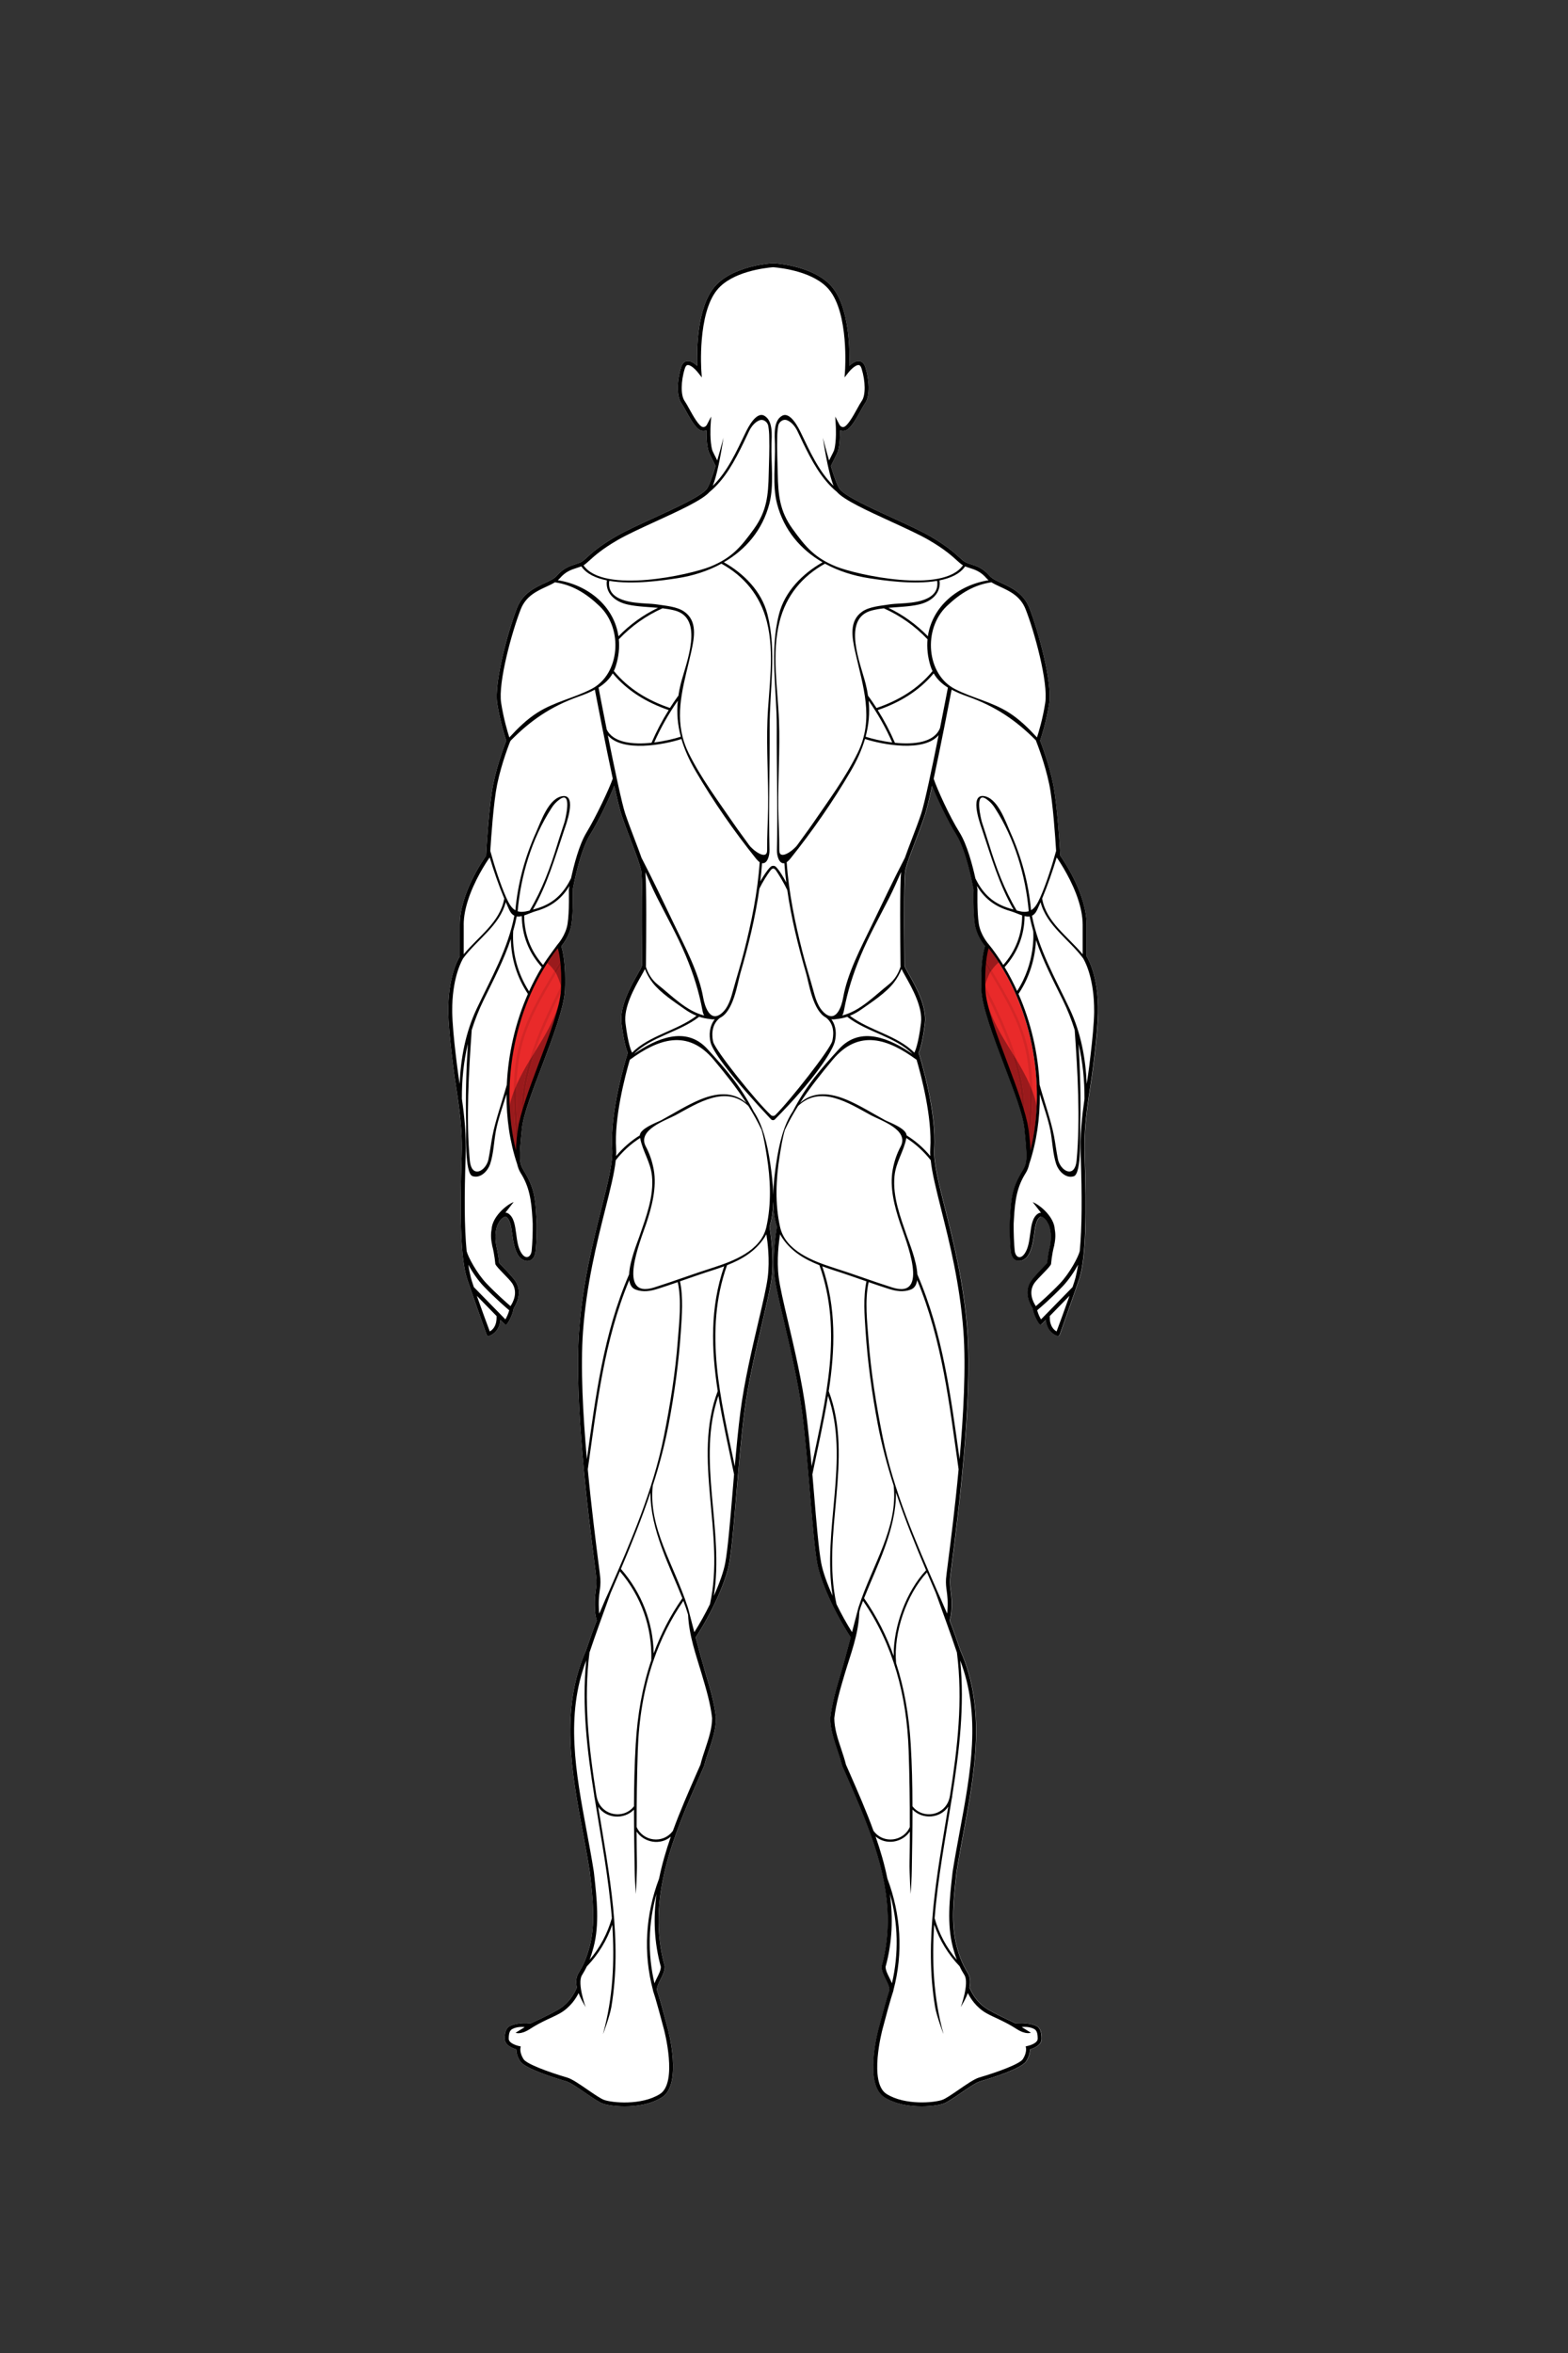 <?xml version="1.0" encoding="utf-8"?>
<!-- Generator: Adobe Illustrator 26.0.1, SVG Export Plug-In . SVG Version: 6.00 Build 0)  -->
<svg version="1.1" id="Layer_1" xmlns="http://www.w3.org/2000/svg" xmlns:xlink="http://www.w3.org/1999/xlink" x="0px" y="0px"
	 viewBox="0 0 432 648" style="enable-background:new 0 0 432 648;" xml:space="preserve">
<rect x="0" y="0" width="432" height="648" fill="#333333" stroke="none"/>
<style type="text/css">
	.st0{display:none;opacity:0.5;fill:none;stroke:#231F20;stroke-width:0.05;stroke-miterlimit:10;}
	.st1{fill:#FFFFFF;}
	.st2{fill:#E92A2A;}
	.st3{fill:#D52626;}
	.st4{fill:#9A1A1C;}
	.st5{fill:#8D1819;}
</style>
<path class="st0" d="M418.44,444.92c-2.94,1.51-8.31,5.17-9.04,17.27"/>
<g>
	<g id="White_00000060009058061369249290000003933929829516277406_">
		<path class="st1" d="M299.37,263.39v-8.71c0-8.5-6.36-17.76-7.25-19.02c-0.09-1.63-0.79-14-1.99-19.84
			c-1.13-5.51-3.16-10.79-3.57-11.85c0.32-0.94,1.7-5.12,2.49-10.22c0.92-5.87-3.07-20.28-5.46-26.35c-1.59-4.03-4.9-5.56-7.57-6.79
			c-1.44-0.66-2.69-1.24-3.39-2.06c-1.8-2.1-3.59-2.67-5.17-3.18c-0.41-0.13-0.82-0.26-1.2-0.42c-0.61-0.24-1.14-0.73-1.96-1.47
			c-1.38-1.25-3.47-3.15-7.93-5.74c-2.58-1.5-6.41-3.25-10.46-5.11c-6.07-2.78-12.95-5.93-14.55-7.92c-0.65-0.81-1.6-3.52-2.46-6.36
			c0.49-0.97,1.84-3.64,1.96-4.06c0.52-1.81,0.58-4.28,0.56-5.78c0.3,0.14,0.67,0.22,1.11,0.17c1.49-0.18,2.89-2.5,4.56-5.52
			c0.47-0.85,0.91-1.65,1.25-2.13c1.45-2.07,1.13-6.54,0.07-9.89c-0.31-0.98-0.83-1.54-1.56-1.68c-1-0.18-2.09,0.57-2.87,1.29
			c0.15-4.18,0.09-15.92-4.73-21.71c-4.15-4.98-12.46-6.22-15.6-6.52h-1.24c-3.15,0.3-11.45,1.54-15.6,6.52
			c-4.82,5.79-4.87,17.53-4.73,21.71c-0.78-0.72-1.87-1.47-2.87-1.29c-0.73,0.13-1.25,0.7-1.56,1.68c-1.06,3.35-1.37,7.82,0.07,9.89
			c0.34,0.49,0.78,1.28,1.25,2.13c1.67,3.02,3.07,5.34,4.56,5.52c0.44,0.05,0.81-0.03,1.11-0.17c-0.02,1.5,0.04,3.97,0.56,5.78
			c0.12,0.41,1.45,3.04,1.95,4.03c-0.87,2.85-1.81,5.58-2.47,6.39c-1.61,1.99-8.49,5.14-14.55,7.92c-4.05,1.86-7.88,3.61-10.46,5.11
			c-4.46,2.59-6.55,4.48-7.93,5.74c-0.81,0.74-1.35,1.23-1.96,1.47c-0.38,0.15-0.79,0.28-1.2,0.42c-1.58,0.51-3.37,1.08-5.17,3.18
			c-0.7,0.82-1.95,1.39-3.39,2.06c-2.66,1.23-5.98,2.76-7.57,6.79c-2.39,6.08-6.38,20.48-5.46,26.35c0.8,5.1,2.17,9.29,2.49,10.22
			c-0.42,1.06-2.44,6.34-3.57,11.85c-1.2,5.84-1.91,18.21-1.99,19.84c-0.9,1.26-7.25,10.52-7.25,19.02v8.71
			c-0.6,0.98-3.75,6.66-3.08,17.75c0.26,4.25,0.73,8.17,1.24,12.32c0.9,7.39,2.72,15.03,2.37,24.92
			c-0.53,15.08-0.4,27.99,1.47,33.73c0.81,2.47,5.18,14.88,5.38,15.4c0,0,0.17,0.57,0.72,0.4c0.03-0.01,2.79-0.79,3.09-4.42
			l1.15,1.17c0.2,0.21,0.54,0.18,0.71-0.05l0.05-0.08c0.09-0.12,1.37-1.95,1.76-4.24c0.81-1.25,2.46-4.43,0.47-7.47
			c-0.82-1.26-3.8-4.31-4.49-5.01c-0.05-0.63-0.25-2.59-0.78-4.72c-0.46-2.59-0.19-4.52,0.39-5.85c0.16-0.32,0.34-0.64,0.53-0.95
			c0.45-0.63,0.98-1.03,1.48-1.22c0.13-0.05,0.2-0.03,0.28,0.02c1.17,0.75,1.44,2.76,1.72,4.88c0.27,1.99,0.62,4,1.56,5.64
			c1.15,2.03,4.44,2.79,4.87-1.08c0.3-2.75,0.3-6.13,0.29-7.57l-0.08-1.45c-0.31-5.52-0.51-8.34-3.48-13.16
			c-1.3-2.11-1.32-3.29-0.5-11.5c0.4-4,2.96-10.52,5.58-17.43c2.98-7.9,6.07-16.06,6.27-20.8c0.31-7.34-0.66-10.98-1.01-12.04
			c0.62-0.74,2.35-3.04,2.81-6c0.55-3.45,0.38-9.44,0.36-9.59c0.02-0.1,1.83-10.45,4.81-15.19c2.2-3.5,5.18-9.72,6.63-13.42
			c0.81,3.67,1.52,6.65,1.99,8.05c0.74,2.21,1.67,4.67,2.58,7.05c1.29,3.39,2.52,6.6,2.83,8.27c0.31,1.64,0.39,9.97,0.24,24.75
			c-0.01,0.77-0.01,1.28-0.01,1.43c-0.03,0.28-0.65,1.39-1.21,2.37c-1.88,3.32-5.01,8.87-4.43,13.56c0.65,5.23,1.44,7.42,1.73,8.07
			c-0.59,1.89-4.97,16.2-4.3,26.52c0.23,3.6-1.18,9.22-2.97,16.33c-2.31,9.17-5.18,20.58-6.15,33.75
			c-1.44,19.48,2.66,51.48,4.2,63.53c0.33,2.58,0.55,4.28,0.58,4.8c0.08,1.27-0.04,2.15-0.18,3.17c-0.19,1.38-0.4,2.95-0.18,5.89
			c0.05,0.67,0.2,1.46,0.45,2.35c-1.09,2.81-2.08,5.61-2.94,8.2c-7.21,16.22-4,33.45-0.9,50.11c0.67,3.61,1.37,7.35,1.94,11
			l0.09,0.84c0.73,6.58,1.49,13.38-0.15,19.6c-0.83,3.15-1.7,4.99-2.35,6.13c0,0-0.01,0.01-0.01,0.01
			c-0.06,0.05-0.08,0.11-0.09,0.17c-0.15,0.26-0.29,0.49-0.4,0.68c-0.11,0.19-0.21,0.35-0.29,0.48c-0.66,1.19-0.66,2.54-0.38,3.85
			c-0.19,0.51-1.62,4.1-5.25,6.16c-3.41,1.93-6.46,3.22-7.55,3.76c-2.55-0.41-5.55,0.37-6.15,1.02c-0.46,0.49-0.93,1.25-0.93,3.15
			c0,1.84,2.21,2.68,3.2,2.96c0,0.66,0.16,1.87,1.06,3.27c1.29,2,9.28,4.53,12.66,5.52c1.15,0.34,3.38,1.87,5.35,3.22
			c1.85,1.27,3.6,2.47,4.67,2.88c1.09,0.41,3.4,0.81,6.11,0.81c3.32,0,7.23-0.59,10.26-2.48c5.71-3.57,1.78-18.39,1.61-19.02
			c-0.2-0.74-0.42-1.56-0.65-2.41c-0.71-2.68-1.52-5.71-2.34-8.17c0.03-0.93,0.51-1.9,1.03-2.93c0.56-1.12,1.14-2.29,1.14-3.5
			l-0.02-0.14c-5.16-18.58,2.5-36.05,9.92-52.94l0.95-2.18c0.36-1.43,0.84-2.89,1.32-4.3c0.96-2.89,1.96-5.88,1.96-8.92
			c-0.46-4.14-1.66-8.19-2.93-12.47c-0.76-2.54-1.77-6.29-2.67-9.7c4.41-6.72,8.29-15.26,9.23-20.35c0.7-3.79,1.3-10.97,2-19.27
			c0.62-7.34,1.32-15.66,2.17-22.3c1.05-8.2,3.22-17.45,4.97-24.89c1.19-5.09,2.22-9.48,2.56-12.13c0.75-5.86-0.34-12.74-0.59-14.17
			c0.68-2.1,0.97-4.49,1.03-6.92c0.06,2.43,0.35,4.82,1.03,6.92c-0.25,1.43-1.33,8.31-0.59,14.17c0.34,2.65,1.37,7.04,2.56,12.13
			c1.74,7.44,3.91,16.69,4.97,24.89c0.85,6.64,1.55,14.96,2.17,22.3c0.7,8.31,1.3,15.48,2,19.27c0.93,5.08,4.8,13.61,9.2,20.32
			c-0.94,3.56-1.98,7.42-2.67,9.73c-1.27,4.28-2.48,8.33-2.93,12.47c0,3.04,0.99,6.03,1.96,8.92c0.47,1.41,0.96,2.88,1.32,4.3
			l0.95,2.18c7.41,16.89,15.08,34.36,9.92,52.94l-0.02,0.14c0,1.21,0.58,2.38,1.14,3.5c0.51,1.03,1,2,1.03,2.93
			c-0.82,2.47-1.62,5.5-2.34,8.17c-0.23,0.86-0.45,1.68-0.65,2.41c-0.17,0.63-4.1,15.45,1.61,19.02c3.02,1.89,6.94,2.48,10.26,2.48
			c2.71,0,5.01-0.4,6.11-0.81c1.07-0.4,2.82-1.6,4.67-2.88c1.96-1.35,4.19-2.88,5.35-3.22c3.38-0.99,11.37-3.52,12.66-5.52
			c0.9-1.4,1.06-2.62,1.06-3.27c0.99-0.28,3.2-1.12,3.2-2.96c0-1.91-0.47-2.66-0.93-3.15c-0.61-0.65-3.6-1.43-6.15-1.02
			c-1.09-0.55-4.14-1.83-7.55-3.76c-3.63-2.06-5.06-5.65-5.25-6.16c0.28-1.31,0.27-2.67-0.38-3.85c-0.08-0.14-0.17-0.3-0.29-0.48
			c-0.12-0.19-0.25-0.42-0.4-0.68c-0.01-0.06-0.03-0.12-0.09-0.17c0,0-0.01-0.01-0.01-0.01c-0.64-1.15-1.52-2.99-2.35-6.13
			c-1.64-6.22-0.88-13.02-0.15-19.6l0.09-0.84c0.58-3.65,1.27-7.39,1.94-11c3.1-16.66,6.31-33.89-0.9-50.11
			c-0.86-2.59-1.85-5.38-2.93-8.19c0.25-0.89,0.41-1.69,0.46-2.36c0.21-2.94,0-4.51-0.18-5.89c-0.14-1.02-0.25-1.89-0.18-3.17
			c0.03-0.52,0.25-2.22,0.58-4.8c1.54-12.05,5.64-44.05,4.2-63.53c-0.97-13.17-3.84-24.58-6.15-33.75
			c-1.79-7.11-3.21-12.73-2.97-16.33c0.67-10.32-3.7-24.63-4.3-26.52c0.29-0.66,1.08-2.84,1.73-8.07
			c0.58-4.69-2.56-10.24-4.43-13.56c-0.55-0.98-1.18-2.09-1.21-2.37c0-0.15,0-0.66-0.01-1.43c-0.14-14.78-0.06-23.1,0.24-24.75
			c0.31-1.67,1.54-4.88,2.83-8.27c0.91-2.38,1.84-4.83,2.58-7.05c0.46-1.39,1.18-4.36,1.98-8.02c1.46,3.7,4.42,9.9,6.62,13.38
			c2.99,4.74,4.8,15.09,4.81,15.19c-0.01,0.15-0.18,6.14,0.36,9.59c0.47,2.97,2.19,5.26,2.81,6c-0.35,1.05-1.31,4.7-1.01,12.04
			c0.2,4.74,3.28,12.9,6.27,20.8c2.61,6.91,5.18,13.43,5.58,17.43c0.82,8.22,0.8,9.39-0.5,11.5c-2.97,4.82-3.17,7.64-3.48,13.16
			l-0.08,1.45c-0.01,1.44-0.02,4.82,0.29,7.57c0.43,3.87,3.72,3.1,4.87,1.08c0.94-1.65,1.29-3.66,1.56-5.64
			c0.29-2.12,0.56-4.13,1.72-4.88c0.08-0.05,0.15-0.07,0.28-0.02c0.51,0.19,1.03,0.59,1.48,1.22c0.19,0.32,0.37,0.64,0.53,0.95
			c0.58,1.33,0.85,3.26,0.39,5.85c-0.54,2.13-0.73,4.09-0.78,4.72c-0.69,0.71-3.67,3.75-4.49,5.01c-1.99,3.04-0.34,6.23,0.47,7.47
			c0.39,2.29,1.68,4.12,1.76,4.24l0.05,0.08c0.17,0.23,0.51,0.26,0.71,0.05l1.15-1.17c0.29,3.62,3.06,4.41,3.09,4.42
			c0.55,0.17,0.72-0.4,0.72-0.4c0.2-0.53,4.57-12.93,5.38-15.4c1.87-5.74,2-18.65,1.47-33.73c-0.35-9.89,1.48-17.53,2.37-24.92
			c0.5-4.15,0.98-8.07,1.24-12.32C303.12,270.05,299.98,264.37,299.37,263.39z"/>
	</g>
	<g>
		<g>
			<path class="st2" d="M153.81,260.64c-12.12,15.21-16.56,38.46-11.57,57.33v0.01c0.4-2.09,0.84-6.66,2.12-11.47
				c1.28-4.82,3.39-9.88,4.7-13.34c2.98-7.89,5.95-15.73,6.15-20.46c0.31-7.34-0.48-10.04-0.83-11.09
				C154.38,261.62,153.82,260.64,153.81,260.64z"/>
			<path class="st3" d="M142.29,315.25c0-0.01,0-0.01,0-0.02c0.07-1.22,0.19-2.56,0.37-4.06c0,0,0,0,0,0
				C142.48,312.68,142.35,314.03,142.29,315.25 M141.54,300.66c0.03-4.16,0.39-8.29,1.39-12.28c1.94-7.74,5.76-14.14,9.81-20.9
				c0.01-0.02,0.03-0.04,0.04-0.06c0.14,0.2,0.29,0.38,0.41,0.59c-4.05,6.77-8.17,13.81-9.78,21.38c-0.68,3.2-1.01,6.33-1.12,9.45
				C142.02,299.44,141.77,300.05,141.54,300.66"/>
			<path class="st3" d="M143.74,306.17C143.74,306.17,143.74,306.17,143.74,306.17c0.2-0.71,0.43-1.44,0.68-2.2c0,0,0,0.01,0,0.01
				C144.17,304.73,143.94,305.47,143.74,306.17 M145.85,292.14c2.25-7.63,5.86-14.87,8.72-20.52l0,0.01
				c-0.01,0.33-0.02,0.68-0.04,1.02c-0.01,0.19-0.02,0.39-0.04,0.59c-2.62,5.23-5.25,10.82-7.17,16.47
				c-0.47,0.76-0.94,1.52-1.4,2.28C145.91,292.05,145.88,292.1,145.85,292.14"/>
			<path class="st4" d="M142.24,317.94c-1.11-4.21-1.73-8.64-1.91-13.13c0.28-1.41,0.7-2.79,1.2-4.15
				c-0.03,4.47,0.32,8.99,0.66,13.43c0.03,0.38,0.06,0.77,0.09,1.15c-0.04,0.67-0.06,1.2-0.06,1.8
				C142.22,317.31,142.24,317.68,142.24,317.94 M142.66,311.17c-0.3-4.17-0.52-8.24-0.38-12.34c1.02-2.31,2.27-4.54,3.57-6.69
				c-1.36,4.62-2.22,9.38-2.11,14.02c-0.51,1.75-0.87,3.32-1.04,4.64C142.69,310.93,142.67,311.05,142.66,311.17 M144.42,303.97
				c0.19-4.68,1.31-9.49,2.92-14.24c2.66-4.3,5.33-8.64,6.67-13.47c-1.03,4.61-3.37,10.82-5.66,16.87
				C146.88,296.97,145.47,300.7,144.42,303.97"/>
			<path class="st5" d="M143.74,306.16c-0.11-4.64,0.75-9.4,2.11-14.02c0,0,0,0,0,0c0.49-0.81,0.99-1.61,1.49-2.42
				c-1.61,4.76-2.73,9.56-2.92,14.24C144.17,304.73,143.94,305.46,143.74,306.16"/>
			<path class="st5" d="M142.26,314.7c-0.4-4.35-0.76-10.72-0.74-13.99c0.29-0.78,0.44-1.09,0.76-1.87
				c-0.18,4.26,0.15,9.35,0.36,12.26C142.7,311.9,142.26,313.96,142.26,314.7"/>
			<path class="st5" d="M153.19,268c0.22-0.39,0.72-1.17,1.25-2.11c-0.05-0.55-0.03-0.65-0.09-1.13c-0.47,0.81-1,1.69-1.58,2.65
				L153.19,268z"/>
			<path class="st4" d="M154.57,271.62L154.57,271.62c-0.22-1.06-1.18-3.28-1.38-3.62c0.3-0.5,0.95-1.62,1.25-2.12
				C154.57,267.41,154.64,269.33,154.57,271.62C154.57,271.62,154.57,271.62,154.57,271.62 M152.77,267.41
				c-0.56-0.81-1.21-1.55-1.96-2.19c0.71-1.09,1.44-2.17,2.21-3.21c0.2-0.27,0.41-0.54,0.62-0.8c0.03,0.08,0.05,0.18,0.08,0.29
				c0.17,0.65,0.42,1.71,0.61,3.28C153.82,265.66,153.29,266.55,152.77,267.41"/>
		</g>
		<g>
			<path class="st2" d="M272.03,260.65c12.12,15.21,16.67,38.25,11.68,57.12v0.01c-0.12,0.46-0.55-2.98-1.03-6.83
				c-0.5-4-3.03-10.97-5.65-17.89c-2.98-7.89-6.09-15.82-6.28-20.55C270.44,265.17,272.03,260.65,272.03,260.65z"/>
			<path class="st3" d="M283.67,315.06c-0.07-1.22-0.19-2.57-0.37-4.08c0,0,0,0,0,0c0.18,1.5,0.31,2.84,0.37,4.06
				C283.67,315.04,283.67,315.05,283.67,315.06 M284.42,300.46c-0.23-0.61-0.48-1.22-0.74-1.82c-0.11-3.12-0.44-6.25-1.12-9.45
				c-1.61-7.57-5.73-14.61-9.78-21.38c0.13-0.21,0.27-0.39,0.41-0.59c0.01,0.02,0.03,0.04,0.04,0.06c4.04,6.77,7.86,13.16,9.81,20.9
				C284.03,292.17,284.39,296.3,284.42,300.46"/>
			<path class="st3" d="M282.21,305.97c-0.2-0.7-0.43-1.44-0.68-2.19c0,0,0-0.01,0-0.01C281.78,304.53,282.01,305.26,282.21,305.97
				C282.21,305.97,282.21,305.97,282.21,305.97 M280.11,291.95c-0.03-0.05-0.06-0.1-0.09-0.14c-0.46-0.76-0.93-1.52-1.4-2.28
				c-1.92-5.66-4.55-11.24-7.17-16.47c-0.02-0.2-0.03-0.4-0.04-0.59c-0.01-0.35-0.03-0.69-0.04-1.02l0-0.01
				C274.25,277.07,277.86,284.32,280.11,291.95"/>
			<path class="st4" d="M283.71,317.74c0.01-0.26,0.02-0.63,0.02-0.9c0-0.6-0.03-1.13-0.06-1.8c0.03-0.38,0.06-0.77,0.09-1.15
				c0.34-4.44,0.69-8.96,0.66-13.43c0.51,1.36,0.92,2.74,1.2,4.15C285.44,309.1,284.82,313.53,283.71,317.74 M283.3,310.97
				c-0.01-0.12-0.03-0.25-0.05-0.37c-0.16-1.32-0.53-2.88-1.04-4.64c0.11-4.64-0.75-9.4-2.11-14.02c1.3,2.15,2.55,4.38,3.57,6.69
				C283.82,302.74,283.59,306.81,283.3,310.97 M281.54,303.77c-1.06-3.27-2.47-7-3.93-10.85c-2.29-6.05-4.63-12.25-5.66-16.87
				c1.33,4.83,4.01,9.17,6.67,13.47C280.23,294.28,281.35,299.09,281.54,303.77"/>
			<path class="st5" d="M282.21,305.97c0.11-4.64-0.75-9.4-2.11-14.02c0,0,0,0,0,0c-0.49-0.81-0.99-1.61-1.49-2.42
				c1.61,4.76,2.73,9.56,2.92,14.24C281.78,304.53,282.01,305.26,282.21,305.97"/>
			<path class="st5" d="M283.69,314.5c0.4-4.35,0.76-10.72,0.74-13.99c-0.29-0.78-0.44-1.09-0.76-1.87
				c0.18,4.26-0.15,9.35-0.36,12.26C283.25,311.7,283.7,313.77,283.69,314.5"/>
			<path class="st5" d="M272.76,267.81c-0.22-0.39-0.72-1.17-1.25-2.11c0.05-0.55,0.03-0.65,0.09-1.13c0.47,0.81,1,1.69,1.58,2.65
				L272.76,267.81z"/>
			<path class="st4" d="M271.38,271.43C271.38,271.42,271.38,271.42,271.38,271.43c-0.06-2.29,0.01-4.21,0.13-5.73
				c0.3,0.5,0.95,1.61,1.25,2.12C272.57,268.15,271.6,270.37,271.38,271.43L271.38,271.43 M273.18,267.22
				c-0.52-0.86-1.04-1.75-1.56-2.63c0.18-1.57,0.43-2.63,0.61-3.28c0.03-0.11,0.06-0.21,0.08-0.29c0.21,0.26,0.41,0.53,0.62,0.8
				c0.77,1.04,1.5,2.11,2.21,3.21C274.39,265.67,273.74,266.41,273.18,267.22"/>
		</g>
	</g>
	<path d="M299.37,263.39v-8.71c0-8.5-6.36-17.76-7.25-19.02c-0.09-1.63-0.79-14-1.99-19.84c-1.13-5.51-3.16-10.79-3.57-11.85
		c0.32-0.94,1.7-5.12,2.49-10.22c0.92-5.87-3.07-20.28-5.46-26.35c-1.59-4.03-4.9-5.56-7.57-6.79c-1.44-0.66-2.69-1.24-3.39-2.06
		c-1.8-2.1-3.59-2.67-5.17-3.18c-0.41-0.13-0.82-0.26-1.2-0.42c-0.61-0.24-1.14-0.73-1.96-1.47c-1.38-1.25-3.47-3.15-7.93-5.74
		c-2.58-1.5-6.41-3.25-10.46-5.11c-6.07-2.78-12.95-5.93-14.55-7.92c-0.65-0.81-1.6-3.52-2.46-6.36c0.49-0.97,1.84-3.64,1.96-4.06
		c0.52-1.81,0.58-4.28,0.56-5.78c0.3,0.14,0.67,0.22,1.11,0.17c1.49-0.18,2.89-2.5,4.56-5.52c0.47-0.85,0.91-1.65,1.25-2.13
		c1.45-2.07,1.13-6.54,0.07-9.89c-0.31-0.98-0.83-1.54-1.56-1.68c-1-0.18-2.09,0.57-2.87,1.29c0.15-4.18,0.09-15.92-4.73-21.71
		c-4.15-4.98-12.46-6.22-15.6-6.52h-1.24c-3.15,0.3-11.45,1.54-15.6,6.52c-4.82,5.79-4.87,17.53-4.73,21.71
		c-0.78-0.72-1.87-1.47-2.87-1.29c-0.73,0.13-1.25,0.7-1.56,1.68c-1.06,3.35-1.37,7.82,0.07,9.89c0.34,0.49,0.78,1.28,1.25,2.13
		c1.67,3.02,3.07,5.34,4.56,5.52c0.44,0.05,0.81-0.03,1.11-0.17c-0.02,1.5,0.04,3.97,0.56,5.78c0.12,0.41,1.45,3.04,1.95,4.03
		c-0.87,2.85-1.81,5.57-2.47,6.39c-1.61,1.99-8.49,5.14-14.55,7.92c-4.05,1.86-7.88,3.61-10.46,5.11c-4.46,2.59-6.55,4.48-7.93,5.74
		c-0.81,0.74-1.35,1.23-1.96,1.47c-0.39,0.15-0.79,0.28-1.2,0.42c-1.58,0.51-3.37,1.08-5.17,3.18c-0.7,0.82-1.95,1.39-3.39,2.06
		c-2.66,1.23-5.98,2.76-7.57,6.79c-2.39,6.08-6.38,20.48-5.46,26.35c0.8,5.1,2.17,9.29,2.49,10.22c-0.42,1.06-2.44,6.34-3.57,11.85
		c-1.2,5.84-1.91,18.21-1.99,19.84c-0.9,1.26-7.25,10.52-7.25,19.02v8.71c-0.6,0.98-3.75,6.66-3.08,17.75
		c0.26,4.25,0.73,8.17,1.24,12.32c0.9,7.39,2.72,15.03,2.37,24.92c-0.53,15.08-0.4,27.99,1.47,33.73c0.81,2.48,5.18,14.88,5.38,15.4
		c0,0,0.17,0.57,0.72,0.4c0.03-0.01,2.79-0.79,3.09-4.42l1.15,1.17c0.2,0.21,0.54,0.18,0.71-0.05l0.05-0.08
		c0.09-0.12,1.37-1.95,1.76-4.24c0.81-1.25,2.46-4.43,0.47-7.47c-0.82-1.26-3.8-4.31-4.49-5.01c-0.05-0.63-0.25-2.59-0.78-4.72
		c-0.46-2.59-0.19-4.52,0.39-5.85c0.16-0.32,0.34-0.64,0.53-0.95c0.45-0.63,0.98-1.03,1.48-1.22c0.13-0.05,0.2-0.03,0.28,0.02
		c1.17,0.75,1.44,2.76,1.72,4.88c0.27,1.99,0.62,4,1.56,5.64c1.15,2.03,4.44,2.79,4.87-1.08c0.3-2.75,0.3-6.13,0.29-7.57l-0.08-1.45
		c-0.31-5.52-0.51-8.34-3.48-13.16c-1.3-2.11-1.32-3.29-0.5-11.5c0.4-4,2.96-10.52,5.58-17.43c2.98-7.9,6.07-16.06,6.27-20.8
		c0.31-7.34-0.66-10.98-1.01-12.04c0.62-0.74,2.35-3.04,2.81-6c0.55-3.45,0.38-9.44,0.36-9.59c0.02-0.1,1.83-10.45,4.81-15.19
		c2.2-3.5,5.18-9.72,6.63-13.42c0.81,3.67,1.52,6.65,1.99,8.05c0.74,2.21,1.67,4.67,2.58,7.05c1.29,3.39,2.52,6.6,2.83,8.27
		c0.31,1.64,0.39,9.97,0.24,24.75c-0.01,0.77-0.01,1.28-0.01,1.43c-0.03,0.28-0.65,1.39-1.21,2.37c-1.88,3.32-5.01,8.87-4.43,13.56
		c0.65,5.23,1.44,7.42,1.73,8.07c-0.59,1.89-4.97,16.2-4.3,26.52c0.23,3.6-1.18,9.22-2.97,16.33c-2.31,9.17-5.18,20.58-6.15,33.75
		c-1.44,19.48,2.66,51.48,4.2,63.53c0.33,2.58,0.55,4.28,0.58,4.8c0.08,1.27-0.04,2.15-0.18,3.17c-0.19,1.38-0.4,2.95-0.18,5.89
		c0.05,0.67,0.2,1.46,0.45,2.35c-1.09,2.81-2.08,5.61-2.94,8.2c-7.21,16.22-4,33.45-0.9,50.11c0.67,3.61,1.37,7.35,1.94,11
		l0.09,0.84c0.73,6.58,1.49,13.38-0.15,19.6c-0.83,3.15-1.7,4.99-2.35,6.13c0,0-0.01,0.01-0.01,0.01c-0.06,0.05-0.08,0.11-0.09,0.17
		c-0.15,0.26-0.29,0.49-0.4,0.68c-0.11,0.19-0.21,0.35-0.29,0.48c-0.66,1.19-0.66,2.54-0.38,3.85c-0.19,0.51-1.62,4.1-5.25,6.16
		c-3.41,1.93-6.46,3.22-7.55,3.76c-2.55-0.42-5.55,0.37-6.15,1.02c-0.46,0.49-0.93,1.25-0.93,3.15c0,1.84,2.21,2.68,3.2,2.96
		c0,0.66,0.16,1.87,1.06,3.27c1.29,2,9.28,4.53,12.66,5.52c1.15,0.34,3.38,1.87,5.34,3.22c1.85,1.27,3.6,2.47,4.67,2.88
		c1.09,0.41,3.4,0.81,6.11,0.81c3.32,0,7.23-0.59,10.26-2.48c5.71-3.57,1.78-18.39,1.61-19.02c-0.2-0.74-0.42-1.56-0.65-2.41
		c-0.71-2.68-1.52-5.71-2.34-8.17c0.03-0.93,0.51-1.9,1.03-2.93c0.56-1.12,1.14-2.29,1.14-3.5l-0.02-0.14
		c-5.16-18.58,2.5-36.05,9.92-52.94l0.95-2.18c0.36-1.43,0.84-2.89,1.32-4.3c0.96-2.89,1.96-5.88,1.96-8.92
		c-0.46-4.14-1.66-8.19-2.94-12.47c-0.75-2.54-1.77-6.29-2.67-9.7c4.41-6.72,8.29-15.26,9.22-20.35c0.7-3.79,1.3-10.97,2-19.27
		c0.62-7.34,1.32-15.66,2.17-22.3c1.05-8.2,3.22-17.45,4.97-24.89c1.19-5.09,2.22-9.48,2.56-12.13c0.75-5.86-0.34-12.74-0.59-14.17
		c0.68-2.1,0.98-4.49,1.03-6.92c0.06,2.43,0.35,4.82,1.03,6.92c-0.25,1.43-1.33,8.31-0.59,14.17c0.34,2.65,1.37,7.04,2.56,12.13
		c1.74,7.44,3.91,16.69,4.97,24.89c0.85,6.64,1.55,14.96,2.17,22.3c0.7,8.31,1.3,15.48,2,19.27c0.93,5.08,4.8,13.61,9.2,20.32
		c-0.94,3.56-1.98,7.42-2.67,9.73c-1.27,4.28-2.47,8.33-2.94,12.47c0,3.04,0.99,6.03,1.96,8.92c0.47,1.41,0.96,2.88,1.32,4.3
		l0.95,2.18c7.41,16.89,15.08,34.36,9.92,52.94l-0.02,0.14c0,1.21,0.58,2.38,1.14,3.5c0.51,1.03,1,2,1.03,2.93
		c-0.82,2.47-1.62,5.5-2.34,8.17c-0.23,0.86-0.45,1.68-0.65,2.41c-0.17,0.63-4.1,15.45,1.61,19.02c3.02,1.89,6.94,2.48,10.26,2.48
		c2.71,0,5.01-0.4,6.11-0.81c1.07-0.4,2.82-1.6,4.67-2.88c1.97-1.35,4.19-2.88,5.34-3.22c3.38-0.99,11.37-3.52,12.66-5.52
		c0.9-1.4,1.06-2.62,1.06-3.27c0.99-0.28,3.2-1.12,3.2-2.96c0-1.91-0.47-2.66-0.93-3.15c-0.61-0.65-3.6-1.43-6.15-1.02
		c-1.09-0.55-4.14-1.83-7.55-3.76c-3.63-2.06-5.06-5.65-5.25-6.16c0.28-1.31,0.27-2.67-0.38-3.85c-0.08-0.14-0.17-0.3-0.29-0.48
		c-0.12-0.19-0.25-0.42-0.4-0.68c-0.01-0.06-0.03-0.12-0.09-0.17c0,0-0.01-0.01-0.01-0.01c-0.64-1.15-1.52-2.99-2.35-6.13
		c-1.64-6.22-0.88-13.02-0.15-19.6l0.09-0.84c0.58-3.65,1.27-7.39,1.94-11c3.1-16.66,6.31-33.89-0.9-50.11
		c-0.86-2.59-1.85-5.38-2.93-8.19c0.25-0.89,0.41-1.69,0.46-2.36c0.21-2.94,0-4.51-0.18-5.89c-0.14-1.02-0.25-1.89-0.18-3.17
		c0.03-0.52,0.25-2.22,0.58-4.8c1.54-12.05,5.64-44.05,4.2-63.53c-0.97-13.17-3.84-24.58-6.15-33.75
		c-1.79-7.11-3.21-12.73-2.97-16.33c0.67-10.32-3.7-24.63-4.3-26.52c0.29-0.66,1.08-2.84,1.73-8.07c0.58-4.69-2.56-10.24-4.43-13.56
		c-0.55-0.98-1.18-2.09-1.21-2.37c0-0.15,0-0.66-0.01-1.43c-0.14-14.78-0.06-23.11,0.24-24.75c0.31-1.67,1.54-4.88,2.83-8.27
		c0.91-2.38,1.84-4.83,2.58-7.05c0.46-1.39,1.18-4.36,1.98-8.02c1.46,3.7,4.42,9.9,6.62,13.38c2.99,4.74,4.8,15.09,4.81,15.19
		c-0.01,0.15-0.18,6.14,0.36,9.59c0.47,2.97,2.19,5.26,2.81,6c-0.35,1.05-1.31,4.7-1.01,12.04c0.2,4.74,3.28,12.9,6.27,20.8
		c2.61,6.91,5.18,13.43,5.58,17.43c0.82,8.22,0.8,9.39-0.5,11.5c-2.97,4.82-3.17,7.64-3.48,13.16l-0.08,1.45
		c-0.01,1.44-0.02,4.82,0.29,7.57c0.43,3.87,3.72,3.1,4.87,1.08c0.94-1.65,1.29-3.66,1.56-5.64c0.29-2.12,0.56-4.13,1.72-4.88
		c0.08-0.05,0.15-0.07,0.28-0.02c0.51,0.19,1.03,0.59,1.48,1.22c0.19,0.32,0.37,0.64,0.53,0.95c0.58,1.33,0.85,3.26,0.39,5.85
		c-0.54,2.13-0.73,4.09-0.78,4.72c-0.69,0.71-3.67,3.75-4.49,5.01c-1.99,3.04-0.34,6.23,0.47,7.47c0.39,2.29,1.68,4.12,1.76,4.24
		l0.05,0.08c0.17,0.23,0.51,0.26,0.71,0.05l1.15-1.17c0.29,3.62,3.06,4.41,3.09,4.42c0.55,0.17,0.72-0.4,0.72-0.4
		c0.2-0.53,4.57-12.93,5.38-15.4c1.87-5.74,2-18.65,1.47-33.73c-0.35-9.89,1.48-17.53,2.37-24.92c0.5-4.15,0.98-8.07,1.24-12.32
		C303.12,270.05,299.98,264.37,299.37,263.39z M291.15,236.17c0.05,0.07,3.24,4.51,5.34,10.01c0.07,0.19,0.14,0.38,0.21,0.57
		c0.03,0.09,0.07,0.19,0.1,0.28c0.07,0.19,0.13,0.37,0.19,0.56c0.77,2.31,1.3,4.74,1.3,7.09v8.13c-4.11-4.98-10.03-8.83-11.17-15.34
		c1.49-3.59,2.89-7.6,4.01-11.33L291.15,236.17z M273.15,160.36c0.72,0.45,1.55,0.83,2.41,1.23c2.62,1.21,5.58,2.57,7.01,6.2
		c2.36,5.98,6.29,20.11,5.4,25.79c-0.68,4.36-1.79,8.02-2.27,9.51c-2.34-2.55-4.83-4.99-7.72-6.83c-4.7-2.99-10.03-4-14.91-6.52
		c-7.8-4.03-8.86-16.46-2.23-22.81C264.64,163.3,268.49,161.03,273.15,160.36z M214.62,198.42c-0.34-8.88-2.07-18.5,0.16-27.25
		c1.83-7.18,6.25-12.47,12.51-15.94c3.66,2,7.78,3.32,12.06,3.99c3.78,0.58,12.25,1.87,18.84,0.74c0.83,5.67-6.83,6.05-10.05,6.24
		c-1.09,0.07-2.15,0.11-3.23,0.28c-2.28,0.36-5.38,0.58-7.35,1.95c-3.66,2.55-2.83,7.05-1.96,10.99c2.13,9.59,5.37,18.46,0.68,27.95
		c-3.39,6.87-8.01,13.09-12.33,19.4c-1.38,2.02-2.86,3.93-4.27,5.93c-1.02,1.44-5.01,4.45-4.98,1.42c0.04-3.85-0.22-7.71-0.27-11.56
		C214.32,214.53,214.93,206.45,214.62,198.42z M256.39,183.5c0.15,0.47,0.33,0.9,0.53,1.32c-4.05,4.92-9.43,8.14-15.44,10.16
		c-0.7-1.09-1.43-2.16-2.19-3.21c-0.04-0.05-0.08-0.08-0.13-0.1c-0.16-1.11-0.38-2.23-0.67-3.38c-1.41-5.56-6.66-18.05,1.74-20.18
		c1.09-0.28,2.19-0.46,3.29-0.58c4.54,2.03,8.55,4.88,11.99,8.49c0.01,0.01,0.02,0.01,0.03,0.02
		C255.33,178.37,255.57,180.88,256.39,183.5z M239.32,192.96c2.54,3.61,4.7,7.44,6.5,11.51c-2.88-0.35-5.57-1.01-7.33-1.58
		C239.34,199.69,239.66,196.42,239.32,192.96z M241.83,195.55c5.97-2.04,11.35-5.24,15.41-10.1c0.95,1.66,2.33,2.92,3.92,3.91
		c-0.35,1.82-1.18,6.13-2.18,11.15c-1.58,4-7.19,4.58-12.42,4.05C245.21,201.42,243.63,198.42,241.83,195.55z M265.9,155.98
		c0.4,0.16,0.81,0.29,1.23,0.43c1.51,0.48,3.07,0.99,4.67,2.85c0.17,0.19,0.36,0.37,0.56,0.54c-8.55,1.36-15.53,7.28-16.72,15.42
		c-3.17-3.24-6.8-5.87-10.87-7.83c2.78-0.25,5.57-0.29,8.29-0.89c3.71-0.81,6.26-3.25,5.79-6.67
		C261.91,159.22,264.48,158.05,265.9,155.98z M245.46,143.63c4.03,1.85,7.83,3.59,10.37,5.06c4.36,2.53,6.4,4.38,7.75,5.6
		c0.65,0.59,1.17,1.06,1.72,1.39c-5.44,7.93-29.41,2.59-34.92,0.35c-5.88-2.38-8.41-5.38-12.03-10.39
		c-3.55-4.92-3.95-9.28-4.07-15.16c-0.07-3.34-0.24-6.73-0.14-10.07c0-1,0.08-1.99,0.24-2.98c0.11-1.14,1.3-2.15,2.46-1.7
		c1.26,0.49,2.22,1.73,2.8,2.88c0.54,1.07,1.03,2.18,1.55,3.26c2.39,4.91,5.11,10.1,9.38,13.59
		C232.42,137.65,239.04,140.69,245.46,143.63z M199.31,120.57c0,0-0.75,2.98-1.7,6.22c-0.47-0.9-1.29-2.53-1.37-2.79
		c-0.73-2.53-0.47-6.68-0.47-6.72l0.16-2.56l-1.19,2.28c-0.01,0.03-0.38,0.69-1.08,0.61c-1.06-0.13-2.74-3.16-3.74-4.97
		c-0.5-0.91-0.94-1.7-1.31-2.23c-1.08-1.54-1.05-5.39,0.07-8.94c0.18-0.56,0.42-0.88,0.72-0.93c0.78-0.14,2.13,1.09,2.86,2.01
		l1.1,1.39l-0.13-1.76c-0.01-0.16-1.12-15.8,4.4-22.42c4.1-4.92,12.92-5.97,15.39-6.17c2.47,0.2,11.29,1.26,15.39,6.17
		c5.52,6.62,4.41,22.27,4.4,22.42l-0.13,1.76l1.1-1.39c0.73-0.92,2.09-2.15,2.86-2.01c0.3,0.06,0.54,0.37,0.72,0.93
		c1.12,3.55,1.15,7.4,0.07,8.94c-0.37,0.53-0.81,1.32-1.31,2.23c-1,1.81-2.68,4.84-3.74,4.97c-0.7,0.08-1.06-0.58-1.08-0.61
		l-1.19-2.28l0.16,2.56c0,0.04,0.26,4.19-0.47,6.72c-0.08,0.26-0.92,1.91-1.38,2.81c-0.95-3.25-1.7-6.24-1.7-6.24
		c0.06,0.43,1.3,9.13,2.93,13.22c-4.09-3.97-6.55-9.55-9.01-14.64c-0.56-1.15-2.91-6-5.22-4.62c-2.4,1.42-1.99,5.39-1.92,7.77
		c0.15,5.26-0.75,11.29,0.58,16.42c1.9,7.32,6.55,12.67,12.54,16.13c-5.53,3.14-10.4,8.03-12,14.3
		c-2.64,10.34-0.58,20.69-0.62,31.17c-0.05,11.24,0.32,22.58,0.05,33.8c-0.04,1.67,0.66,3.87,2.05,3.6
		c0.12,1.78,0.31,3.55,0.53,5.32c-0.7-1.32-1.87-3.33-2.85-4.31c-0.4-0.4-1.12-0.38-1.54,0.04c-0.95,0.95-2.02,2.64-2.78,3.97
		c0.2-1.67,0.38-3.35,0.49-5.03c1.39,0.27,2.09-1.93,2.05-3.6c-0.27-11.22,0.1-22.56,0.05-33.8c-0.04-10.49,2.01-20.83-0.62-31.17
		c-1.6-6.28-6.47-11.17-12-14.3c5.99-3.46,10.64-8.81,12.54-16.13c1.33-5.13,0.43-11.16,0.58-16.42c0.07-2.38,0.48-6.34-1.92-7.77
		c-2.31-1.37-4.66,3.47-5.22,4.62c-2.47,5.1-4.93,10.69-9.04,14.66C198,129.75,199.25,121,199.31,120.57z M216.9,245.12
		c1.11,7.75,3.01,15.43,5.18,22.9c0.83,2.87,1.84,10.3,5.51,12.23c2.62,2.06,1.96,5.37,1.71,6.44
		c-0.55,2.29-11.84,16.63-15.71,20.41c-0.3,0.29-0.86,0.3-1.17,0.01c-4.17-3.86-15.38-17.9-15.93-20.2
		c-0.26-1.07-0.82-4.51,1.85-6.59c3.78-1.81,4.8-9.39,5.64-12.3c2.21-7.6,4.14-15.42,5.24-23.31c0.86-1.77,2.19-3.87,3.03-4.97
		c0.6-0.79,1.06-0.71,1.61,0.08C214.57,240.85,216.05,243.3,216.9,245.12z M170.49,176.04c0.02-0.01,0.03-0.02,0.05-0.03
		c3.44-3.61,7.45-6.45,11.99-8.49c1.1,0.13,2.2,0.31,3.29,0.58c8.4,2.13,3.15,14.63,1.74,20.18c-0.29,1.15-0.51,2.28-0.67,3.38
		c-0.05,0.02-0.09,0.05-0.13,0.1c-0.76,1.05-1.49,2.12-2.19,3.21c-6.01-2.03-11.4-5.25-15.45-10.18c0.2-0.41,0.38-0.84,0.52-1.31
		C170.47,180.88,170.71,178.38,170.49,176.04z M184.23,195.55c-1.8,2.87-3.38,5.87-4.73,9.01c-5.11,0.53-10.58,0.02-12.35-3.68
		c-1.03-5.18-1.9-9.67-2.25-11.53c1.59-0.99,2.96-2.25,3.91-3.91C172.86,190.3,178.25,193.51,184.23,195.55z M186.74,192.96
		c-0.34,3.45-0.03,6.72,0.83,9.92c-1.75,0.57-4.45,1.23-7.33,1.59C182.04,200.41,184.2,196.58,186.74,192.96z M190.46,179.42
		c0.87-3.94,1.7-8.44-1.96-10.99c-1.98-1.38-5.08-1.6-7.35-1.95c-1.09-0.17-2.14-0.22-3.24-0.28c-3.22-0.19-10.88-0.58-10.05-6.24
		c6.59,1.13,15.06-0.16,18.84-0.74c4.28-0.66,8.4-1.99,12.06-3.99c6.26,3.47,10.68,8.76,12.51,15.94c2.23,8.75,0.5,18.37,0.16,27.25
		c-0.3,8.02,0.31,16.1,0.19,24.14c-0.06,3.85-0.31,7.71-0.27,11.56c0.03,3.03-3.96,0.03-4.98-1.42c-1.41-1.99-2.89-3.91-4.27-5.93
		c-4.32-6.31-8.98-12.51-12.38-19.39c-0.72-1.46-1.25-2.9-1.63-4.34c0,0,0-0.01,0-0.01C186.03,195.15,188.66,187.53,190.46,179.42z
		 M162.47,154.29c1.35-1.22,3.38-3.07,7.75-5.6c2.54-1.47,6.34-3.21,10.37-5.06c6.36-2.91,12.93-5.92,14.84-8.1
		c4.31-3.49,7.05-8.71,9.45-13.64c0.53-1.08,1.01-2.18,1.55-3.26c0.58-1.15,1.54-2.39,2.8-2.88c1.16-0.45,2.35,0.56,2.46,1.7
		c0.16,0.99,0.24,1.98,0.24,2.98c0.1,3.34-0.07,6.73-0.14,10.07c-0.12,5.88-0.52,10.24-4.07,15.16c-3.62,5.01-6.14,8-12.03,10.39
		c-5.51,2.23-29.49,7.58-34.92-0.36C161.31,155.35,161.82,154.88,162.47,154.29z M154.24,159.25c1.6-1.86,3.16-2.36,4.67-2.85
		c0.43-0.14,0.85-0.27,1.25-0.43c1.41,2.07,3.99,3.25,7.04,3.86c-0.48,3.42,2.08,5.87,5.79,6.67c2.73,0.59,5.51,0.64,8.29,0.89
		c-4.08,1.96-7.72,4.59-10.89,7.84c-1.17-8.15-8.17-14.08-16.72-15.44C153.88,159.63,154.07,159.45,154.24,159.25z M138.07,193.58
		c-0.89-5.68,3.04-19.81,5.4-25.79c1.43-3.63,4.4-4.99,7.01-6.2c0.86-0.4,1.69-0.78,2.41-1.23c4.66,0.67,8.51,2.94,12.3,6.57
		c6.63,6.35,5.57,18.78-2.23,22.81c-4.88,2.52-10.21,3.53-14.91,6.52c-2.89,1.84-5.38,4.28-7.72,6.83
		C139.85,201.6,138.75,197.94,138.07,193.58z M127.75,254.68c0-2.35,0.53-4.78,1.3-7.09c0.06-0.19,0.13-0.38,0.19-0.56
		c0.03-0.09,0.07-0.19,0.1-0.28c0.07-0.19,0.14-0.38,0.21-0.57c2.1-5.51,5.29-9.95,5.34-10.01l0.03-0.04
		c1.11,3.73,2.51,7.75,4.01,11.33c-1.15,6.52-7.06,10.36-11.17,15.34V254.68z M126.64,298.5c-0.27-1.75-0.52-3.47-0.73-5.17
		c-0.5-4.13-0.98-8.04-1.23-12.26c-0.02-0.27-0.03-0.54-0.04-0.81c-0.01-0.15-0.01-0.29-0.02-0.44c-0.01-0.2-0.01-0.4-0.02-0.59
		c0-0.13-0.01-0.26-0.01-0.39c0-0.21,0-0.41,0-0.61c0-0.12,0-0.23,0-0.35c0-0.23,0.01-0.45,0.01-0.67c0-0.08,0-0.17,0-0.25
		c0.23-8.37,2.76-12.64,3.03-13.08c3.9-5.22,10.07-9.02,11.71-15.44c0.32,0.74,0.64,1.46,0.96,2.14c0.39,0.84,0.87,1.33,1.41,1.59
		c-1.81,9.31-6.4,17.18-10.42,25.72C128.25,284.4,126.93,291.42,126.64,298.5z M143.76,252.29c0.04,5.29,1.95,10.14,5.5,14.05
		c-1.29,2.13-2.45,4.36-3.5,6.67c-3.19-5.01-4.69-10.63-4.37-16.61c0.37-1.31,0.7-2.64,0.97-4.02
		C142.8,252.44,143.27,252.4,143.76,252.29z M142.62,250.96c0.85-9.84,3.9-20.01,9.3-28.38c0.58-0.95,1.32-1.75,2.22-2.4
		c3.72-2.74,1.52,5.82,1.38,6.25c-0.65,2.06-1.36,4.09-1.98,6.16c-1.92,6.33-4.21,12.49-7.6,18.15c-0.13,0.04-0.26,0.07-0.39,0.11
		C144.32,251.18,143.38,251.19,142.62,250.96z M145.44,273.72c-3.43,7.81-5.43,16.45-5.81,25.02c-1.21,4.44-3.15,9.81-3.98,14.2
		c-0.39,2.07-0.64,4.18-1.06,6.25c-0.03,0.13-0.06,0.25-0.09,0.38c-0.01,0.04-0.02,0.07-0.03,0.11c-0.03,0.09-0.06,0.18-0.09,0.27
		c-1.07,2.9-4.5,4.33-4.94-0.33c-1.07-11.38-0.28-24.66,0.52-35.96c0.87-2.77,1.95-5.52,3.28-8.24c2.79-5.69,5.58-11.03,7.5-16.83
		C140.83,264.01,142.42,269.14,145.44,273.72z M136.81,362.87c0,2.42-1.19,3.43-1.87,3.8c-0.58-1.53-2.26-6.09-3.57-9.81l5.44,5.57
		C136.81,362.58,136.81,362.77,136.81,362.87z M139.24,363.35l-8.69-8.89c-0.39-1.15-0.69-2.07-0.81-2.57
		c-0.28-1.09-0.51-2.29-0.72-3.6c1.07,1.97,2.62,4.25,4.23,5.94c3.16,3.32,6.51,6.16,7.05,6.62
		C140.01,361.9,139.56,362.8,139.24,363.35z M143.45,323.04c2.31,3.67,2.94,7.21,3.24,12.53l0.08,1.43
		c0.02,2.55-0.08,5.33-0.29,7.41c-0.17,1.7-1.55,2.7-2.86,0.62c-0.89-1.4-1.15-3.34-1.4-5.21c-0.32-2.38-0.62-4.63-2.21-5.65
		c-0.24-0.15-0.5-0.22-0.77-0.21c0.97-1.3,1.89-2.38,2.28-2.92c-1.85,0.66-5.91,3.96-6.08,7.51c-0.23,1.21-0.22,2.62,0.12,4.19
		c-0.01,0.06,0,0.13,0.02,0.21c0.7,2.6,0.87,5.1,0.88,5.13c0.22,0.84,3.8,4.02,4.65,5.33c1.67,2.55,0.24,5.24-0.46,6.28
		c-1.07-0.91-3.91-3.4-6.61-6.23c-2.72-2.85-5.13-7.41-5.48-8.93c-0.63-6.55-0.65-15.23-0.27-26.12c0.21-5.95-0.36-11.08-1.04-15.82
		c-0.03-5.19,0.48-10.21,1.65-15.11c-0.46,7.41-0.67,14.81-0.47,22.23c0.04,1.51-0.47,13.47,1.76,14.19c2.3,0.74,4.26-1.57,4.84-3.3
		c0.96-2.87,1.04-6.23,1.6-9.19c0.57-3.03,1.87-6.73,2.92-10.08c-0.04,6.64,0.9,13.18,2.92,19.22
		C142.69,321.49,143,322.32,143.45,323.04z M154.55,272.58c-0.19,4.56-3.24,12.64-6.2,20.46c-2.64,6.98-5.05,13.58-5.64,17.68
		c-0.32,2.21-0.54,4.26-0.56,6.11c-4.59-18.52-0.2-40.71,11.51-55.68C154.01,262.33,154.83,265.88,154.55,272.58z M156.37,254.41
		c-0.51,3.23-2.74,5.67-2.76,5.69c0,0-2.83,3.78-3.99,5.65c-3.41-3.82-5.2-8.51-5.2-13.65c1.07-0.34,2.21-0.9,3.32-1.21
		c4.51-1.29,7.2-3.72,9.15-6.9c-0.1,0.51-0.15,0.84-0.17,0.93C156.73,244.98,156.9,251.06,156.37,254.41z M161.57,229.3
		c-2.06,3.4-3.47,9.04-4.24,12.57c-1.79,3.6-4.26,6.59-8.85,8.13c-0.54,0.18-1.09,0.34-1.65,0.49c3.97-6.91,6.09-14.38,8.64-21.98
		c0.33-0.99,3.63-9.7-0.39-9.26c-3.88,0.42-6.06,7-7.37,9.92c-3.09,6.87-5.04,14.02-5.72,21.52c-1.09-0.62-1.79-1.87-2.53-3.52
		c-1.63-3.65-3.22-8.64-4.38-12.82c0.23-3.75,0.9-13.47,1.89-18.31c1.24-6.03,3.57-11.8,3.59-11.85l0.2-0.29
		c5.39-5.44,10.89-9.31,18.67-12.07c1.52-0.54,3.05-1.14,4.46-1.9c0.75,3.91,3.01,15.61,4.93,24.5
		C167.91,217.07,164.34,224.72,161.57,229.3z M176.74,236.23c-0.53-1.53-1.21-3.31-1.91-5.14c-0.9-2.37-1.83-4.81-2.57-7
		c-0.96-2.87-3.05-12.89-4.8-21.58c4.08,4.71,15.43,2.59,20.28,1.01c0.87,2.98,2.21,5.92,3.95,8.9
		c4.83,8.27,10.59,16.56,16.59,24.03c0.37,0.46,0.71,0.78,1.02,0.99c-0.56,8.32-2.28,16.65-4.34,24.71
		c-0.87,3.42-1.95,6.8-2.88,10.21c-0.65,2.38-1.37,5.24-3.45,6.84c-3.06,2.34-4.48-2.11-4.89-4.46c-1.19-6.78-4.94-13.84-7.92-20.01
		C182.87,248.59,179.9,242.31,176.74,236.23z M177.8,240.18c1.02,2.31,2.02,4.62,3.22,6.99c2.71,5.36,5.6,10.49,7.93,16.05
		c2.1,5.04,3.61,9.77,4.6,15.12c0.11,0.57,0.25,0.99,0.46,1.33c-4.97-1.26-8.83-5.39-12.82-8.55c-1.62-1.28-2.64-3.01-3.25-4.92
		c0.02-0.09,0.03-0.18,0.03-0.25c0-0.16,0-0.67,0.01-1.43C178.03,259.31,178.18,244.16,177.8,240.18z M172.32,281.72
		c-0.54-4.33,2.49-9.69,4.3-12.89c0.5-0.88,0.84-1.5,1.06-1.96c0.51,1.31,1.2,2.58,2.13,3.77c2.19,2.82,6.03,5.31,8.93,7.35
		c1.06,0.74,2.1,1.31,3.17,1.75c-5.45,4.14-13.13,5.42-17.81,10.22l0.04-0.12l-0.11-0.2C174.02,289.61,173.07,287.8,172.32,281.72z
		 M173.52,291.86c7.71-5.65,15.88-8.68,23.14,0.03c3.19,3.82,6.29,7.72,8.98,11.86c-2.89-2.58-6.98-3.36-12.85-0.89
		c-3.66,1.54-7.12,3.75-10.61,5.64c-0.9,0.49-5.86,2.25-5.9,4.17c-2.48,1.54-4.66,3.45-6.54,5.69c0.04-0.71,0.05-1.37,0.01-1.98
		C169.19,307.76,172.24,296.24,173.52,291.86z M160.63,366.61c0.96-13.07,3.83-24.43,6.12-33.56c1.37-5.43,2.52-10,2.9-13.54
		c1.89-2.42,4.14-4.48,6.72-6.12c0.64,3.65,2.88,6.59,3.26,10.51c0.55,5.64-1.68,11.37-3.47,16.61c-0.52,1.53-2.66,6.68-2.84,10.48
		l-0.03,0.03c-7.03,16.29-9.17,33.48-11.6,50.81C160.61,389.7,159.9,376.52,160.63,366.61z M161.94,404.64
		c2.53-17.75,4.47-35.41,11.43-52.11c0.17,1.25,0.68,2.2,1.73,2.6c2.1,0.8,4.09,0.45,6.19-0.22c1.82-0.58,3.63-1.19,5.44-1.82
		c1.11,5.09,0.39,11,0.03,15.87c-0.67,8.94-2.1,17.84-3.86,26.63c-2.96,14.8-9.01,28.76-15.09,42.61c-0.7,1.5-1.38,3.05-2.03,4.63
		c-0.23,0.52-0.45,1.04-0.68,1.55c-0.03-0.19-0.05-0.37-0.06-0.54c-0.2-2.83,0-4.34,0.18-5.67c0.14-1.03,0.27-2,0.19-3.37
		c-0.03-0.56-0.25-2.28-0.59-4.88C164.14,424.52,162.93,415.11,161.94,404.64z M179.21,411.02c-0.08,10.27,5.48,20.69,8.79,29.12
		c-3.34,4.78-5.93,9.86-7.9,15.19c-0.18-8.6-3.31-16.69-9.03-23.26C174.01,425.13,176.82,418.15,179.21,411.02z M162.42,455.03
		c0.02-0.06,0.05-0.11,0.07-0.17c1.37-4.12,3.96-11.27,5.73-16.12c0.86-2,1.72-3.99,2.57-5.99c5.9,6.89,8.91,15.42,8.65,24.45
		c-2.47,7.29-3.81,15.04-4.29,23.1c-0.34,5.69-0.46,11.41-0.48,17.14c-2.94,3.81-9.49,2.59-10.33-2.92c0-0.03-0.02-0.05-0.03-0.07
		C162.24,481.32,160.72,468.18,162.42,455.03z M163.52,536.3c1.69-6.42,0.92-13.32,0.18-20l-0.1-0.87
		c-0.58-3.69-1.28-7.43-1.95-11.06c-3.05-16.39-5.93-31.92-0.14-47.11c-1.24,12.45,0.25,24.87,2.22,37.28
		c-0.01,0.04-0.01,0.08-0.01,0.12c0.03,0.22,0.08,0.43,0.13,0.64c1.76,11,3.86,21.99,4.72,32.95c-1.22,4.26-3.27,8.11-6.12,11.45
		C162.79,538.78,163.16,537.66,163.52,536.3z M182.07,541.66c-0.02,0.94-0.51,1.91-1.03,2.95c-0.26,0.52-0.52,1.05-0.73,1.59
		c-1.91-8.19-1.72-16.59,0.57-24.64C179.99,528.12,180.18,534.8,182.07,541.66z M181.58,517.36c-3.74,9.9-4.4,20.5-1.68,30.7
		c0,0.02,0,0.03,0,0.05l0.03,0.17c0.11,0.34,0.23,0.7,0.34,1.06c0.11,0.38,0.22,0.76,0.35,1.14c0.58,1.95,1.14,4.06,1.66,5.99
		c0.23,0.86,0.45,1.68,0.65,2.42c0.04,0.15,3.89,14.67-1.14,17.81c-5.1,3.18-13.19,2.41-15.41,1.58c-0.95-0.36-2.72-1.57-4.43-2.75
		c-2.13-1.47-4.33-2.98-5.65-3.37c-5.4-1.59-11.22-3.77-12.05-5.07c-1.08-1.67-0.88-2.95-0.87-3l0.09-0.52l-0.52-0.11
		c-0.03-0.01-2.79-0.6-2.79-2.01c0-1.73,0.43-2.19,0.63-2.41c0.3-0.32,1.72-1.04,3.78-0.79l-2.52,1.56c0,0,1.36,0.66,3.99-1.06
		c3.2-2.09,6.21-3.16,8.2-4.28c2.95-1.68,4.51-4.24,5.17-5.58c0.46,1.22,1.06,2.32,1.49,3.07c0.15,0.27,0.31,0.54,0.45,0.8
		c0,0-2.33-6.43-1.06-8.72c0.07-0.13,0.16-0.27,0.26-0.44c0.29-0.47,0.68-1.12,1.13-2.06c3.18-3.31,5.54-7.19,7.01-11.5
		c0.66,10.05,0.22,20.08-2.55,30.08c-0.11,0.41,1.87-4.86,2.29-7.37c3.08-18.34-0.6-36.74-3.62-55.17c2.24,3.28,7.08,3.6,9.86,0.79
		c0,5.56,0.1,11.11,0.19,16.64c0.04,2.25,0.15,4.43,0.33,6.58c0,0,0.34-5.69,0.29-8.66c-0.05-2.84-0.08-5.68-0.09-8.52
		c2.06,3.03,6.5,3.88,9.43,1.39C183.5,509.6,182.37,513.46,181.58,517.36z M193.3,460.93c1.26,4.24,2.45,8.24,2.89,12.22
		c0,2.81-0.97,5.71-1.9,8.52c-0.48,1.43-0.97,2.92-1.31,4.3l-0.92,2.09c-2.33,5.32-4.69,10.69-6.67,16.14
		c-2.78,3.76-8.31,2.84-9.99-1.06c-0.01-7.05,0.08-14.1,0.32-21.14c0.29-8.51,1.62-16.74,4.24-24.48c0.05-0.1,0.09-0.19,0.13-0.29
		c0-0.03,0-0.06,0-0.08c1.98-5.73,4.67-11.19,8.18-16.28c0.51,1.32,0.95,2.59,1.3,3.8C189.85,450.49,191.72,455.63,193.3,460.93z
		 M191.29,449.49c-0.98-3.73-1.75-6.72-1.75-6.72c0,0.03,0,0.07,0,0.1c-0.02-0.12-0.05-0.22-0.07-0.3
		c-3.86-11.84-10.88-21.84-9.62-33.47c1.79-5.54,3.3-11.18,4.39-16.97c1.6-8.46,2.78-17.02,3.35-25.61
		c0.28-4.26,0.69-9.23-0.25-13.65c3.09-1.07,6.18-2.17,9.3-3.15c0.97-0.31,1.94-0.64,2.88-1c-3.94,11.36-3.55,22.86-1.78,34.38
		c-7.05,18.56,2.15,39.5-2.14,58.67C194.31,444.41,192.83,447.07,191.29,449.49z M201.81,411.21c-0.67,7.93-1.3,15.43-1.99,19.17
		c-0.44,2.38-1.59,5.65-3.16,9.12c2.95-18.13-4.8-37.65,1.27-55.1c1.17,7.22,2.85,14.44,4.31,21.63
		C202.1,407.79,201.95,409.53,201.81,411.21z M211.51,351.84c-0.33,2.59-1.35,6.96-2.54,12.02c-1.75,7.46-3.93,16.75-4.99,25
		c-0.58,4.5-1.08,9.75-1.54,14.96c-3.85-18.46-8.66-37.12-2.13-55.39c4.09-1.61,7.82-3.81,10.33-7.66c0.18-0.28,0.34-0.57,0.5-0.86
		C211.46,341.88,212.14,346.92,211.51,351.84z M211.14,337.91c-1.46,6.54-9.09,9.39-14.68,11.19c-5.45,1.72-10.8,3.74-16.24,5.46
		c-10.52,3.32-3.65-13.17-2.17-17.6c1.53-4.59,2.95-9.96,2.06-14.84c-0.43-2.33-1.1-4.33-2.2-6.41c-2.43-4.6,5.63-7.2,8.21-8.6
		c6.13-3.32,13.87-8.43,20.05-2.55c1.34,2.13,2.57,4.32,3.65,6.6c0.7,2.4,1.07,4.93,1.43,7.15
		C212.29,324.76,212.57,331.51,211.14,337.91z M213.03,329.08c-0.07-3.17-0.46-6.28-0.83-8.75c-0.78-5.2-2.05-10.56-4.55-14.25
		c-3.71-7.17-7.81-11.78-12.78-17.22c-5.93-6.49-14.08-2.83-20.21,1.39c4.72-4.77,12.62-6.04,17.97-10.24
		c0.95,0.32,1.95,0.52,3.04,0.63c0.13,0.02,0.25,0.05,0.39,0.06c0.3,0.04,0.59,0.03,0.87,0c-1.49,1.86-1.64,4.35-1.16,6.37
		c0.64,2.68,6.36,10.26,16.64,21.17c0.28,0.29,0.76,0.34,1.05,0.06c10.66-10.73,15.89-18.75,16.54-21.44
		c0.47-1.98,0.42-4.35-0.95-6.15c0.3,0.03,0.61,0.03,0.94,0c0.14-0.02,0.27-0.04,0.39-0.06c1.08-0.1,2.08-0.31,3.04-0.63
		c5.36,4.21,13.28,5.47,18,10.26c-6.14-4.23-14.3-7.91-20.24-1.41c-4.97,5.44-9.06,10.05-12.77,17.22
		c-2.5,3.69-3.78,9.05-4.55,14.25C213.49,322.8,213.09,325.91,213.03,329.08z M248.08,264.51c0.01,0.76,0.01,1.27,0.01,1.43
		c0,0.08,0.01,0.16,0.03,0.25c-0.61,1.92-1.63,3.64-3.25,4.92c-3.99,3.16-7.85,7.29-12.82,8.55c0.21-0.33,0.35-0.76,0.46-1.33
		c0.99-5.35,2.5-10.08,4.6-15.12c2.32-5.56,5.21-10.69,7.93-16.05c1.18-2.34,2.19-4.67,3.22-7.01
		C247.88,244.1,248.03,259.3,248.08,264.51z M214.81,318.32c0.36-2.22,0.73-4.75,1.43-7.15c1.08-2.28,2.31-4.47,3.65-6.6
		c6.18-5.89,13.92-0.78,20.05,2.55c2.58,1.4,10.63,4,8.21,8.6c-1.1,2.08-1.77,4.08-2.2,6.41c-0.9,4.88,0.52,10.25,2.06,14.84
		c1.48,4.44,8.35,20.93-2.17,17.6c-5.44-1.72-10.79-3.74-16.24-5.46c-5.59-1.8-13.22-4.64-14.68-11.19
		C213.49,331.51,213.77,324.76,214.81,318.32z M222.08,388.86c-1.06-8.25-3.24-17.54-4.99-25c-1.19-5.06-2.21-9.43-2.54-12.02
		c-0.63-4.92,0.05-9.96,0.37-11.94c0.16,0.3,0.32,0.59,0.5,0.86c2.51,3.85,6.24,6.05,10.33,7.66c6.53,18.27,1.72,36.93-2.13,55.39
		C223.16,398.62,222.65,393.36,222.08,388.86z M226.24,430.38c-0.69-3.74-1.32-11.24-1.98-19.17c-0.14-1.69-0.29-3.42-0.44-5.18
		c1.46-7.19,3.13-14.41,4.31-21.64c6.07,17.45-1.67,36.98,1.27,55.1C227.83,436.03,226.68,432.76,226.24,430.38z M230.46,441.77
		c-4.29-19.17,4.91-40.11-2.14-58.66c1.77-11.51,2.15-23.01-1.78-34.38c0.95,0.35,1.91,0.68,2.89,1c3.12,0.99,6.2,2.08,9.29,3.15
		c-0.94,4.42-0.53,9.39-0.25,13.65c0.57,8.59,1.75,17.15,3.35,25.61c1.09,5.78,2.61,11.42,4.39,16.96
		c1.26,11.63-5.83,21.72-9.69,33.57c-0.03,0.08-0.81,3.12-1.78,6.81C233.21,447.05,231.74,444.4,230.46,441.77z M246.85,411.03
		c2.43,7.25,5.29,14.35,8.29,21.41c-5.43,5.79-9.01,15.41-8.92,23.61c-2-5.59-4.67-10.92-8.16-15.91
		C241.38,431.72,246.93,421.3,246.85,411.03z M240.65,504.18c-1.98-5.44-4.33-10.81-6.66-16.12l-0.92-2.09
		c-0.34-1.38-0.83-2.87-1.31-4.3c-0.94-2.81-1.9-5.71-1.9-8.52c0.45-3.98,1.63-7.98,2.89-12.22c1.6-5.39,3.75-10.73,3.98-16.66
		c0-0.78,0.58-2.17,1.05-3.4c8.33,12.07,12.05,26.17,12.56,41.14c0.24,7.04,0.34,14.09,0.32,21.14
		C248.98,507.05,243.42,507.97,240.65,504.18z M245.01,544.61c-0.52-1.03-1-2.01-1.03-2.95c1.89-6.86,2.08-13.55,1.2-20.1
		c2.28,8.05,2.47,16.45,0.56,24.64C245.53,545.66,245.27,545.13,245.01,544.61z M265.51,543.58c0.11,0.17,0.19,0.32,0.26,0.44
		c1.27,2.29-1.06,8.72-1.06,8.72c0.14-0.26,0.29-0.53,0.45-0.8c0.43-0.75,1.04-1.85,1.49-3.07c0.66,1.34,2.21,3.91,5.17,5.58
		c1.98,1.12,5,2.2,8.2,4.28c2.64,1.72,3.99,1.06,3.99,1.06l-2.52-1.56c2.06-0.24,3.48,0.48,3.78,0.79c0.21,0.22,0.63,0.68,0.63,2.41
		c0,1.41-2.76,2.01-2.79,2.01l-0.52,0.11l0.09,0.52c0.01,0.05,0.2,1.33-0.87,3c-0.83,1.3-6.65,3.48-12.05,5.07
		c-1.32,0.39-3.52,1.9-5.65,3.37c-1.71,1.18-3.49,2.4-4.43,2.75c-2.22,0.83-10.31,1.6-15.41-1.58c-5.03-3.15-1.18-17.67-1.14-17.81
		c0.2-0.74,0.42-1.56,0.65-2.42c0.51-1.93,1.08-4.05,1.66-5.99c0.12-0.38,0.23-0.76,0.35-1.14c0.11-0.36,0.23-0.72,0.34-1.06
		l0.03-0.17c0-0.02,0-0.03,0-0.05c2.72-10.2,2.06-20.8-1.68-30.7c-0.79-3.91-1.92-7.77-3.25-11.59c2.94,2.51,7.38,1.66,9.45-1.37
		c-0.01,2.84-0.04,5.68-0.09,8.52c-0.05,2.97,0.29,8.66,0.29,8.66c0.18-2.15,0.29-4.33,0.33-6.58c0.1-5.53,0.19-11.09,0.19-16.64
		c2.77,2.8,7.61,2.48,9.85-0.79c-3.02,18.44-6.7,36.83-3.62,55.17c0.42,2.52,2.41,7.78,2.3,7.37c-2.77-10.01-3.21-20.04-2.55-30.08
		c1.48,4.31,3.83,8.18,7.01,11.49C264.82,542.46,265.22,543.11,265.51,543.58z M264.41,504.38c-0.67,3.62-1.37,7.37-1.95,11.06
		l-0.1,0.87c-0.75,6.67-1.52,13.58,0.18,20c0.36,1.36,0.72,2.48,1.08,3.42c-2.85-3.34-4.9-7.19-6.12-11.45
		c0.86-10.93,2.95-21.88,4.7-32.84c0.06-0.24,0.11-0.48,0.15-0.74c0.01-0.06,0-0.11-0.01-0.15c1.97-12.4,3.45-24.82,2.21-37.26
		C270.34,472.46,267.45,487.99,264.41,504.38z M263.56,454.86c0.03,0.06,0.05,0.11,0.07,0.17c1.7,13.16,0.18,26.3-1.89,39.42
		c-0.01,0.02-0.02,0.03-0.02,0.06c-0.84,5.52-7.39,6.74-10.33,2.92c-0.01-5.72-0.13-11.44-0.48-17.14
		c-0.47-7.78-1.74-15.26-4.04-22.33l0.01,0c-0.73-8.35,2.84-18.76,8.51-24.94c0.79,1.86,1.59,3.72,2.39,5.58
		C259.55,443.45,262.17,450.7,263.56,454.86z M261.23,429.92c-0.33,2.6-0.55,4.32-0.59,4.88c-0.08,1.38,0.05,2.35,0.19,3.37
		c0.18,1.33,0.38,2.84,0.18,5.67c-0.01,0.17-0.04,0.35-0.06,0.54c-0.3-0.68-0.59-1.36-0.89-2.03c-0.54-1.29-1.1-2.57-1.67-3.81
		c-6.13-13.96-12.25-28.03-15.24-42.95c-1.76-8.79-3.19-17.69-3.86-26.63c-0.36-4.87-1.08-10.78,0.03-15.87
		c1.81,0.63,3.62,1.24,5.44,1.82c2.11,0.67,4.09,1.01,6.19,0.22c1.05-0.4,1.57-1.36,1.73-2.6c6.96,16.71,8.9,34.37,11.43,52.12
		C263.13,415.11,261.92,424.52,261.23,429.92z M259.3,333.05c2.3,9.13,5.16,20.49,6.13,33.56c0.73,9.91,0.02,23.1-1.06,35.23
		c-2.43-17.33-4.57-34.52-11.6-50.81l-0.03-0.03c-0.18-3.8-2.32-8.95-2.84-10.48c-1.79-5.24-4.02-10.98-3.46-16.61
		c0.38-3.92,2.61-6.86,3.26-10.51c2.57,1.64,4.82,3.7,6.72,6.12C256.79,323.04,257.94,327.61,259.3,333.05z M256.3,316.38
		c-0.04,0.61-0.03,1.27,0.01,1.98c-1.88-2.24-4.06-4.15-6.54-5.69c-0.04-1.92-4.99-3.68-5.9-4.17c-3.49-1.89-6.95-4.1-10.61-5.64
		c-5.87-2.47-9.96-1.69-12.85,0.89c2.69-4.14,5.8-8.04,8.98-11.86c7.26-8.71,15.43-5.68,23.14-0.03
		C253.82,296.24,256.86,307.76,256.3,316.38z M249.44,268.83c1.81,3.2,4.84,8.56,4.3,12.89c-0.75,6.08-1.7,7.89-1.71,7.91l-0.11,0.2
		l0.04,0.12c-4.68-4.8-12.36-6.08-17.81-10.22c1.08-0.43,2.11-1,3.17-1.75c2.91-2.04,6.74-4.53,8.93-7.35
		c0.93-1.2,1.62-2.46,2.13-3.78C248.6,267.33,248.94,267.95,249.44,268.83z M253.79,224.09c-0.73,2.19-1.66,4.64-2.57,7
		c-0.7,1.83-1.38,3.61-1.91,5.14c-3.16,6.08-6.13,12.36-9.09,18.49c-2.98,6.17-6.73,13.23-7.92,20.01c-0.41,2.35-1.83,6.8-4.89,4.46
		c-2.08-1.6-2.8-4.46-3.45-6.84c-0.94-3.41-2.01-6.78-2.88-10.21c-2.06-8.06-3.78-16.39-4.34-24.71c0.32-0.21,0.66-0.53,1.03-0.99
		c6-7.48,11.76-15.76,16.59-24.03c1.74-2.98,3.08-5.91,3.95-8.9c4.88,1.58,16.24,3.7,20.29-1.06
		C256.86,211.16,254.75,221.21,253.79,224.09z M264.35,229.22c-2.74-4.35-6.21-12.03-7.11-14.75c1.91-8.89,4.18-20.61,4.94-24.54
		c1.4,0.75,2.93,1.36,4.44,1.89c7.78,2.76,13.42,6.66,18.81,12.1l-0.02,0.06l0.08,0.19c0.02,0.06,2.35,5.82,3.59,11.85
		c1,4.84,1.66,14.56,1.89,18.31c-1.16,4.18-2.75,9.16-4.38,12.82c-0.74,1.65-1.44,2.91-2.53,3.52c-0.68-7.49-2.63-14.65-5.72-21.52
		c-1.31-2.92-3.49-9.5-7.37-9.92c-4.02-0.44-0.72,8.27-0.39,9.26c2.55,7.6,4.67,15.07,8.64,21.98c-0.55-0.15-1.11-0.31-1.65-0.49
		c-4.59-1.54-7.03-4.43-8.83-8.04C267.97,238.43,266.46,232.59,264.35,229.22z M292.81,275.41c1.33,2.72,2.42,5.46,3.28,8.24
		c0.8,11.29,1.59,24.58,0.52,35.96c-0.44,4.66-3.87,3.23-4.94,0.33c-0.03-0.09-0.06-0.18-0.09-0.27c-0.01-0.04-0.02-0.07-0.03-0.11
		c-0.04-0.12-0.07-0.25-0.09-0.38c-0.42-2.07-0.67-4.17-1.06-6.25c-0.83-4.39-2.76-9.76-3.98-14.2c-0.38-8.57-2.38-17.21-5.82-25.02
		c3.81-5.61,4.68-11.53,4.83-14.81C287.34,264.59,290.07,269.84,292.81,275.41z M284.67,256.45c0.03,0.34,0.67,8.64-4.45,16.47
		c-1.03-2.27-2.17-4.48-3.44-6.58c3.55-3.91,5.46-8.76,5.5-14.05c0.49,0.11,0.96,0.16,1.4,0.09
		C283.95,253.77,284.3,255.12,284.67,256.45z M280.5,250.84c-0.13-0.04-0.26-0.07-0.39-0.11c-3.39-5.67-5.67-11.83-7.6-18.15
		c-0.63-2.07-1.33-4.1-1.98-6.16c-0.14-0.43-2.33-8.99,1.38-6.25c0.9,0.65,1.64,1.45,2.22,2.4c5.39,8.37,8.44,18.54,9.3,28.38
		C282.66,251.19,281.72,251.18,280.5,250.84z M269.67,254.41c-0.53-3.35-0.36-9.43-0.36-9.5c-0.01-0.09-0.07-0.41-0.17-0.93
		c1.96,3.18,4.64,5.61,9.15,6.9c1.12,0.32,2.25,0.87,3.32,1.21c0,5.14-1.79,9.83-5.2,13.65c-1.16-1.87-2.87-4.33-3.99-5.65
		C272.41,260.08,270.18,257.64,269.67,254.41z M277.69,293.03c-2.95-7.81-6.01-15.89-6.2-20.46c-0.28-6.7,0.54-10.25,0.89-11.43
		c11.71,14.97,16.1,37.16,11.51,55.68c-0.02-1.85-0.25-3.9-0.57-6.11C282.73,306.61,280.32,300.01,277.69,293.03z M291.1,366.67
		c-0.67-0.38-1.87-1.38-1.87-3.8c0-0.1-0.01-0.29-0.01-0.44l5.44-5.57C293.35,360.58,291.68,365.14,291.1,366.67z M296.31,351.89
		c-0.13,0.5-0.42,1.42-0.81,2.57l-8.69,8.89c-0.32-0.55-0.78-1.45-1.06-2.51c0.55-0.46,3.9-3.3,7.05-6.62
		c1.61-1.69,3.16-3.97,4.23-5.94C296.82,349.6,296.58,350.8,296.31,351.89z M297.75,318.43c0.38,10.89,0.36,19.57-0.27,26.12
		c-0.35,1.53-2.76,6.08-5.48,8.93c-2.7,2.83-5.54,5.32-6.61,6.23c-0.7-1.04-2.14-3.73-0.46-6.28c0.86-1.31,4.44-4.49,4.65-5.33
		c0.01-0.03,0.17-2.53,0.88-5.13c0.02-0.08,0.02-0.14,0.02-0.21c0.34-1.57,0.35-2.98,0.12-4.19c-0.17-3.55-4.24-6.85-6.08-7.51
		c0.39,0.53,1.31,1.62,2.28,2.92c-0.27-0.01-0.53,0.06-0.77,0.21c-1.59,1.02-1.89,3.27-2.21,5.65c-0.25,1.87-0.51,3.81-1.4,5.21
		c-1.32,2.08-2.69,1.09-2.86-0.62c-0.21-2.09-0.31-4.86-0.29-7.41l0.08-1.43c0.29-5.32,0.92-8.86,3.24-12.53
		c0.45-0.72,0.77-1.55,0.97-2.48c2.02-6.04,2.96-12.58,2.92-19.22c1.05,3.35,2.35,7.05,2.93,10.08c0.56,2.97,0.64,6.32,1.6,9.19
		c0.58,1.73,2.54,4.03,4.84,3.3c2.23-0.71,1.72-12.68,1.76-14.19c0.2-7.42,0-14.83-0.47-22.23c1.16,4.9,1.67,9.92,1.65,15.11
		C298.11,307.35,297.54,312.48,297.75,318.43z M301.45,278.24c0,0.2,0,0.4,0,0.61c0,0.13-0.01,0.26-0.01,0.39
		c0,0.2-0.01,0.39-0.02,0.59c-0.01,0.14-0.01,0.29-0.02,0.44c-0.01,0.27-0.02,0.54-0.04,0.81c-0.26,4.22-0.73,8.12-1.23,12.26
		c-0.21,1.7-0.46,3.42-0.73,5.17c-0.3-7.09-1.61-14.1-4.66-20.6c-4.02-8.55-8.61-16.42-10.42-25.72c0.54-0.26,1.01-0.75,1.41-1.59
		c0.32-0.69,0.64-1.4,0.96-2.14c1.64,6.42,7.81,10.22,11.71,15.44c0.28,0.44,2.81,4.71,3.03,13.08c0,0.08,0,0.17,0,0.25
		c0.01,0.22,0.01,0.44,0.01,0.67C301.45,278,301.45,278.12,301.45,278.24z"/>
</g>
</svg>
